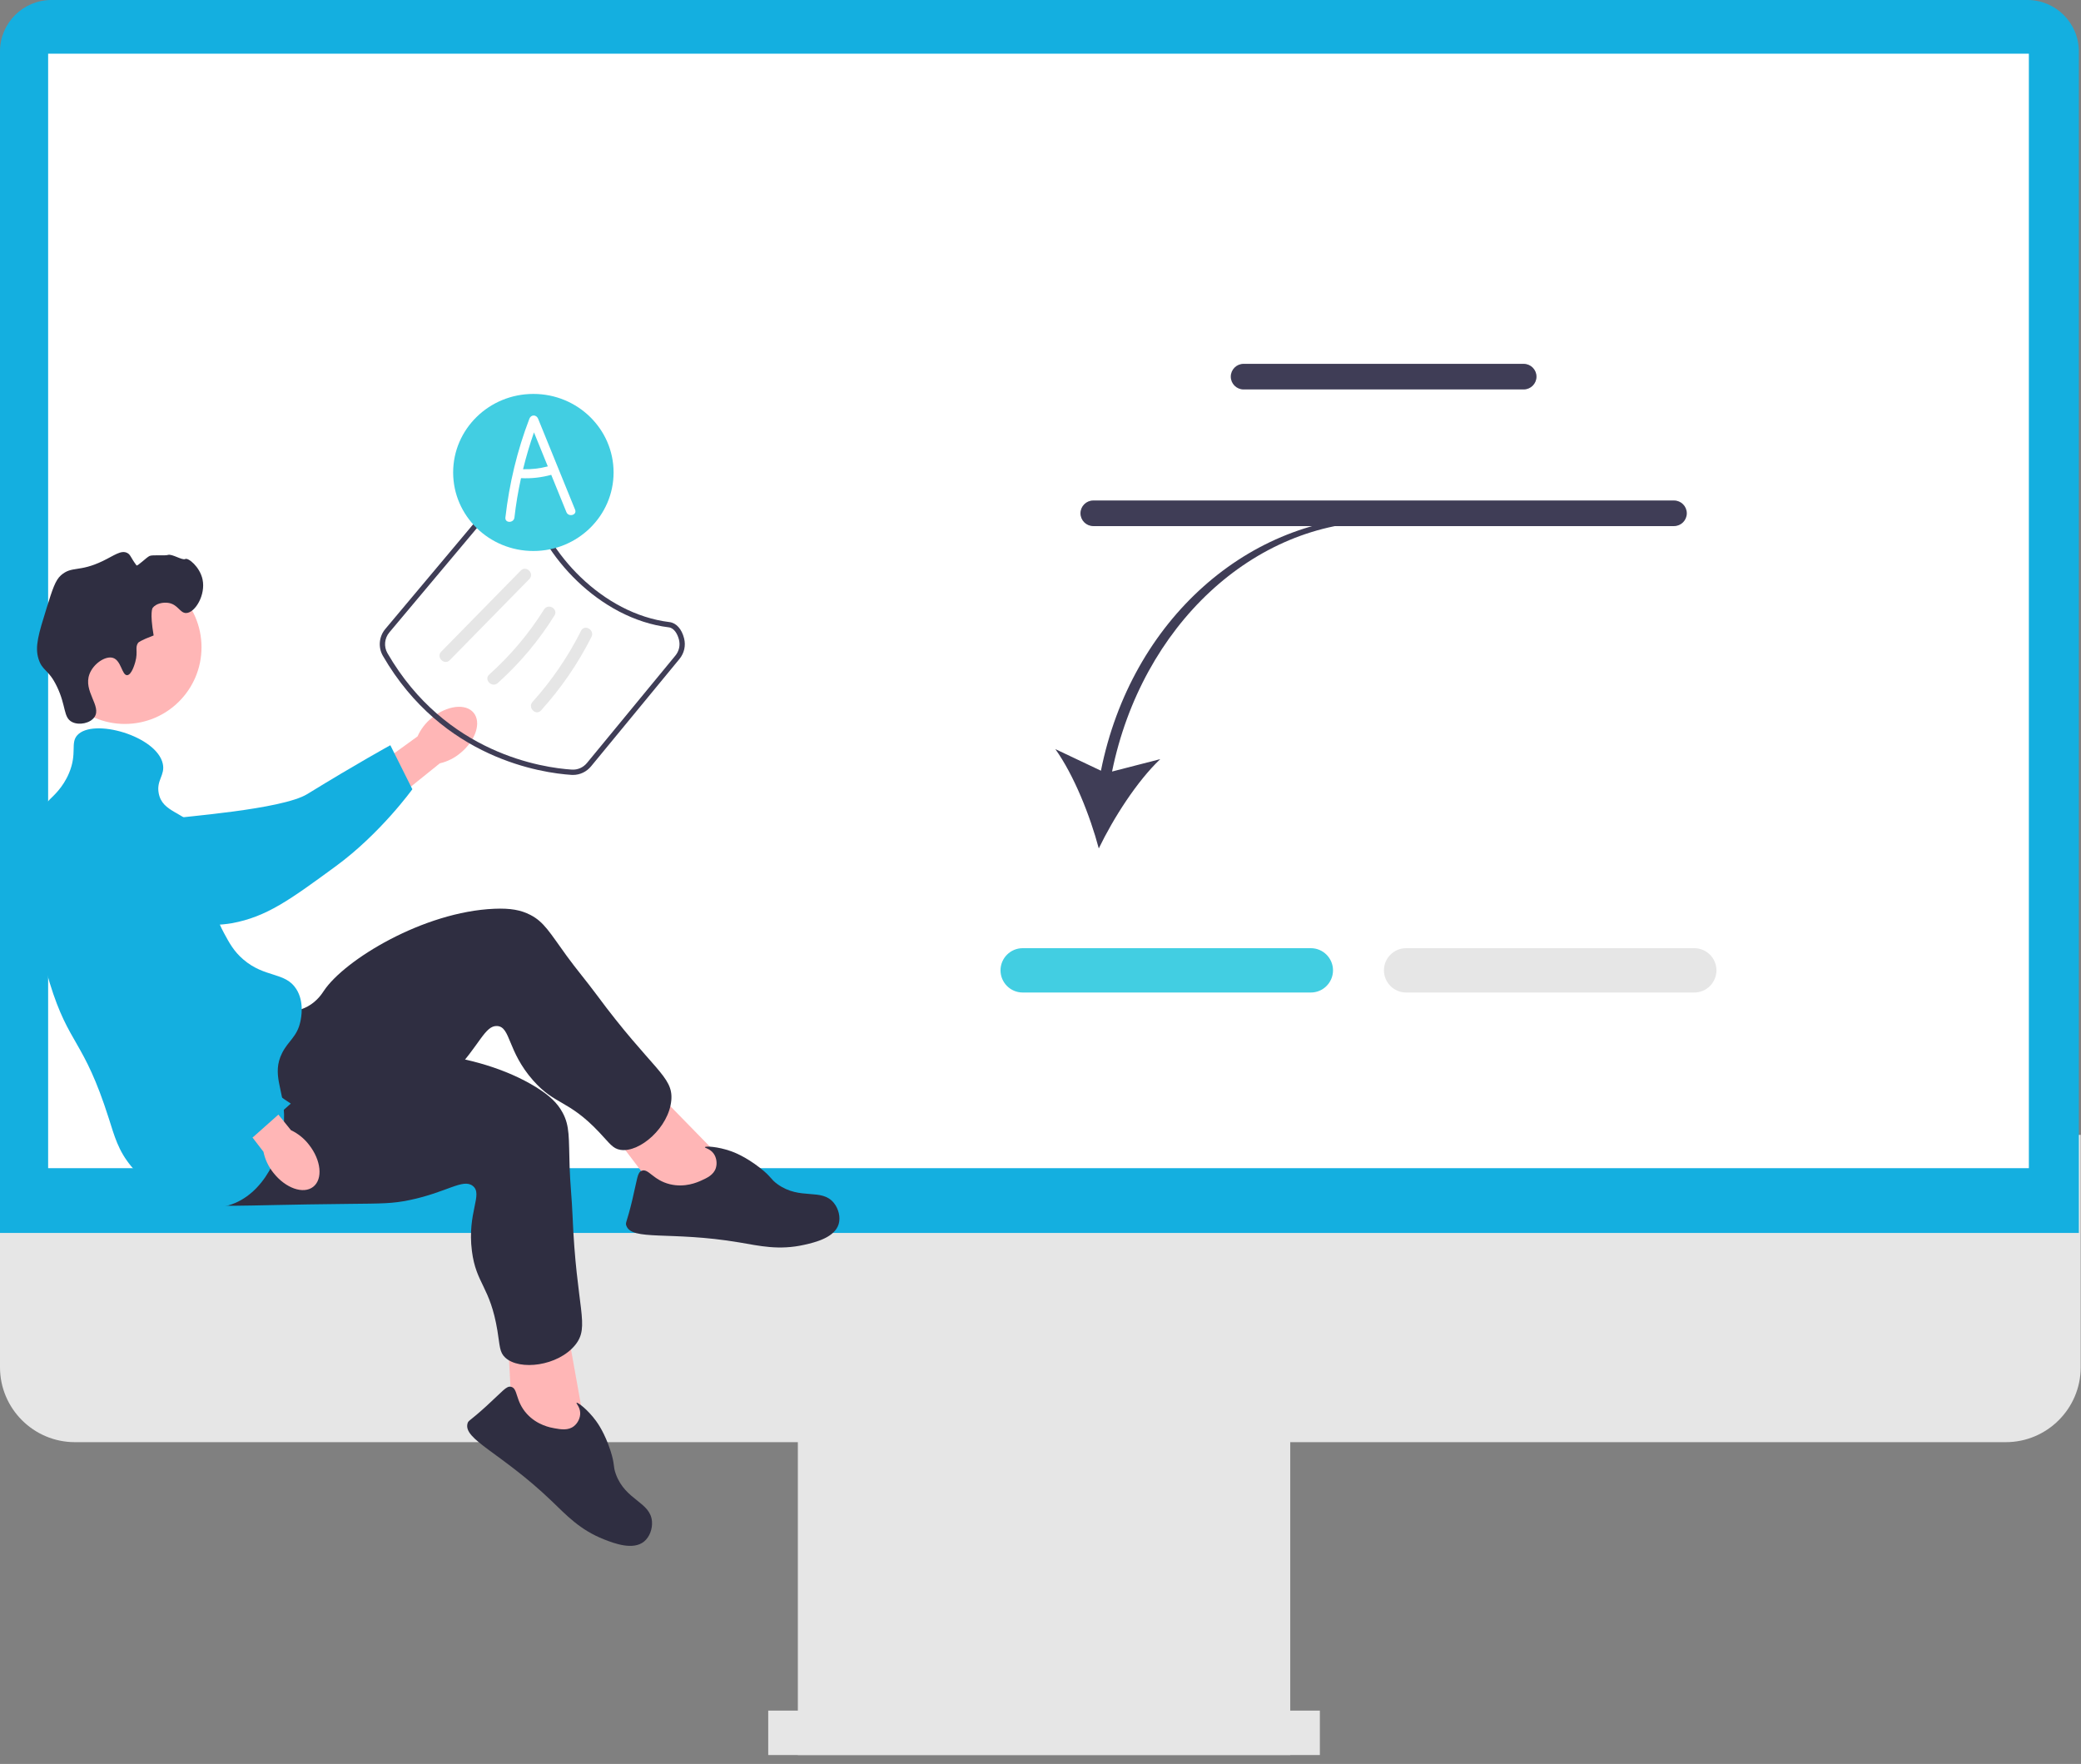 <svg width="597" height="506" viewBox="0 0 597 506" fill="none" xmlns="http://www.w3.org/2000/svg">
<rect x="0" y="0" width="597" height="506" fill="#808080" stroke="none"/>
<g id="study" clip-path="url(#clip0_1_91)">
<g id="Group">
<path id="Vector" d="M575.427 413.696H21.485C9.638 413.696 0 404.058 0 392.211V325.54H596.912V392.211C596.912 404.058 587.274 413.696 575.427 413.696Z" fill="#E6E6E6"/>
<path id="Vector_2" d="M370.149 402.544H228.887V503.445H370.149V402.544Z" fill="#E6E6E6"/>
<path id="Vector_3" d="M378.646 490.7H220.39V503.445H378.646V490.7Z" fill="#E6E6E6"/>
<path id="Vector_4" d="M596.381 353.686H0V14.744C0 6.614 6.614 0 14.744 0H581.637C589.767 0 596.381 6.614 596.381 14.744V353.686Z" fill="#14AFE0"/>
<path id="Vector_5" d="M582.042 15.401H13.808V335.099H582.042V15.401Z" fill="white"/>
</g>
<g id="man">
<path id="uuid-25324785-d0f2-4f1c-ad19-f4bb5410ff47-745" d="M123.853 205.949C128.202 202.356 133.582 201.687 135.868 204.455C138.155 207.223 136.482 212.379 132.131 215.974C130.413 217.433 128.37 218.46 126.173 218.969L107.553 233.962L100.704 225.075L119.787 211.237C120.7 209.175 122.095 207.362 123.853 205.949Z" fill="#FFB6B6"/>
<path id="Vector_6" d="M16.233 239.779C16.223 239.116 16.229 233.332 20.512 229.676C25.43 225.477 32.371 227.177 34.806 227.773C40.429 229.15 40.891 231.562 46.172 234.041C56.052 238.679 43.672 236.305 49.551 234.818C51.587 234.303 80.864 232.273 88.151 227.787C102.325 219.064 111.982 213.774 111.982 213.774L118.295 226.4C118.295 226.4 109.166 239.094 96.318 248.497C83.139 258.143 76.549 262.966 66.535 264.83C65.672 264.99 44.463 268.612 27.38 255.849C23.483 252.938 16.344 247.604 16.233 239.779Z" fill="#14AFE0"/>
<path id="Vector_7" d="M35.816 207.667C47.963 207.667 57.809 197.821 57.809 185.675C57.809 173.529 47.963 163.682 35.816 163.682C23.67 163.682 13.824 173.529 13.824 185.675C13.824 197.821 23.67 207.667 35.816 207.667Z" fill="#FFB6B6"/>
<g id="Group_2">
<path id="Vector_8" d="M208.055 333.43L185.405 310.246L173.714 322.442L190.588 344.671L207.326 346.586L208.055 333.43Z" fill="#FFB6B6"/>
<path id="Vector_9" d="M78.726 289.954C80.05 290.064 84.26 290.908 88.284 288.694C91.03 287.183 92.439 284.936 92.914 284.222C98.816 275.359 121.467 261.538 141.795 260.687C146.399 260.494 149.429 261.028 152.183 262.464C156.089 264.499 157.648 267.415 162.603 274.246C165.314 277.983 168.314 281.503 171.057 285.216C187.119 306.952 193.208 308.659 192.586 315.627C191.896 323.359 183.557 330.694 178.015 329.847C175.745 329.501 174.866 327.922 171.834 324.727C162.943 315.36 159.264 317.09 152.934 309.915C145.544 301.538 146.511 294.592 142.655 294.324C139.08 294.075 137.56 300.001 129.926 307.872C126.433 311.474 123.946 313.126 116.368 318.384C86.857 338.857 86.386 340.295 80.43 341.928C77.825 342.642 59.331 347.713 52.743 339.644C42.433 327.017 66.789 288.962 78.726 289.954Z" fill="#2F2E41"/>
<path id="Vector_10" d="M201.13 338.669C202.796 337.921 204.744 337.047 205.37 335.035C205.794 333.674 205.55 331.996 204.674 330.837C203.663 329.499 202.166 329.323 202.226 329.086C202.318 328.726 205.858 328.866 209.743 330.24C210.477 330.499 213.798 331.713 218.024 335.012C221.409 337.654 220.953 338.184 223.076 339.708C229.593 344.386 235.704 340.699 239.23 345.086C240.591 346.779 241.172 349.183 240.599 351.127C239.449 355.03 233.856 356.373 230.8 357.067C223.438 358.737 217.866 357.373 212.048 356.393C192.261 353.059 181.144 356.095 179.656 351.511C179.374 350.644 179.832 350.718 181.358 344.351C182.863 338.067 182.814 336.342 184.096 335.838C186.027 335.081 187.323 338.526 192.186 339.706C196.495 340.75 200.051 339.154 201.13 338.669Z" fill="#2F2E41"/>
</g>
<g id="Group_3">
<path id="Vector_11" d="M167.788 409.275L162.065 377.372L145.542 380.899L147.023 408.768L159.798 419.751L167.788 409.275Z" fill="#FFB6B6"/>
<path id="Vector_12" d="M85.188 300.678C86.222 301.513 89.232 304.574 93.805 305.002C96.925 305.294 99.352 304.226 100.147 303.902C110.007 299.882 136.511 301.165 153.809 311.876C157.727 314.302 159.934 316.445 161.407 319.179C163.496 323.057 163.148 326.345 163.413 334.781C163.558 339.395 164.063 343.992 164.248 348.605C165.333 375.61 169.413 380.441 164.985 385.858C160.072 391.867 149.054 393.255 144.943 389.442C143.26 387.88 143.419 386.081 142.704 381.735C140.607 368.991 136.591 368.357 135.383 358.865C133.971 347.784 138.672 342.579 135.632 340.192C132.813 337.978 128.229 342.028 117.492 344.255C112.579 345.274 109.593 345.244 100.37 345.339C64.455 345.708 63.258 346.634 57.413 344.641C54.856 343.769 36.706 337.579 35.785 327.203C34.345 310.966 75.867 293.154 85.188 300.678Z" fill="#2F2E41"/>
<path id="Vector_13" d="M159.116 409.722C160.915 410.038 163.017 410.408 164.665 409.096C165.78 408.208 166.521 406.682 166.446 405.231C166.361 403.556 165.221 402.569 165.404 402.407C165.683 402.161 168.533 404.265 170.976 407.583C171.438 408.21 173.505 411.079 175.149 416.181C176.466 420.269 175.791 420.452 176.692 422.905C179.457 430.435 186.585 430.816 187.039 436.426C187.214 438.591 186.345 440.906 184.779 442.193C181.636 444.777 176.254 442.748 173.335 441.605C166.306 438.853 162.461 434.596 158.197 430.518C143.697 416.648 132.793 412.918 134.136 408.289C134.39 407.413 134.727 407.731 139.565 403.32C144.339 398.966 145.267 397.51 146.611 397.814C148.634 398.271 147.771 401.85 151.133 405.556C154.112 408.841 157.951 409.516 159.116 409.722Z" fill="#2F2E41"/>
</g>
<path id="Vector_14" d="M38.815 189.879C39.671 186.817 38.596 185.7 39.692 184.326C39.692 184.326 40.133 183.772 44.076 182.28C42.913 175.529 43.784 174.388 43.784 174.388C44.788 173.072 46.799 172.754 48.168 172.926C51.064 173.29 51.577 175.908 53.429 175.849C55.989 175.768 59.059 170.644 58.106 166.204C57.329 162.581 53.977 159.891 53.137 160.358C52.304 160.821 49.306 158.78 48.168 159.188C47.392 159.468 43.736 159.096 42.907 159.481C42.002 159.901 39.409 162.516 39.161 162.186C37.439 159.897 37.476 159.097 36.477 158.604C34.706 157.73 32.781 159.346 29.462 160.942C22.632 164.227 20.632 162.268 17.477 165.034C15.884 166.432 15.029 169.103 13.385 174.388C11.086 181.779 9.937 185.474 11.047 189.002C12.18 192.601 13.847 191.818 16.308 196.894C19.048 202.545 18.104 205.83 20.693 207.124C22.694 208.125 25.909 207.488 27.123 205.663C29.202 202.538 23.829 198.311 25.662 193.387C26.787 190.364 30.256 188.072 32.385 188.71C34.791 189.432 34.968 193.746 36.477 193.679C37.769 193.622 38.666 190.413 38.815 189.879Z" fill="#2F2E41"/>
<path id="Vector_15" d="M22.154 210.924C26.655 205.878 44.986 211.101 46.707 219.108C47.414 222.402 44.802 223.793 45.538 227.585C46.614 233.132 52.707 232.754 57.229 238.4C63.65 246.416 57.035 254.252 64.244 267.629C65.785 270.488 67.083 272.897 69.798 275.229C76.028 280.579 81.825 278.744 84.997 283.705C87.369 287.415 86.395 291.987 86.166 293.059C85.23 297.451 82.693 298.521 80.905 302.12C77.93 308.107 81.298 312.503 81.49 319.657C81.729 328.608 76.972 341.016 67.46 345.087C56.773 349.66 43.883 342.085 37.646 334.564C33.924 330.076 32.843 325.936 31.215 320.826C23.938 297.989 19.827 300.054 14.262 281.951C7.901 261.256 6.65 237.011 14.262 229.339C15.271 228.322 18.048 225.971 19.816 221.739C22.195 216.044 20.14 213.183 22.154 210.924Z" fill="#14AFE0"/>
<g id="Group_4">
<path id="uuid-91308677-eda7-42a2-9f2e-a07e84038198-746" d="M88.653 328.391C92.143 332.824 92.683 338.218 89.862 340.438C87.04 342.659 81.925 340.864 78.435 336.429C77.017 334.676 76.038 332.609 75.583 330.401L61.036 311.43L68.552 305.697L83.464 324.2C85.504 325.163 87.283 326.6 88.653 328.391Z" fill="#FFB6B6"/>
<path id="Vector_16" d="M35.377 230.155C36.025 230.011 41.688 228.837 46.141 232.283C51.256 236.241 51.008 243.383 50.921 245.888C50.72 251.674 48.453 252.618 47.104 258.294C44.58 268.913 49.386 278.781 52.042 284.233C52.961 286.12 55.914 291.895 61.792 298.114C73.224 310.209 83.424 316.574 83.424 316.574L72.466 326.314C72.466 326.314 55.011 320.994 43.184 310.335C31.052 299.401 12.395 260.716 8.527 251.293C8.194 250.481 12.912 263.675 21.92 244.347C23.975 239.938 27.74 231.861 35.377 230.155Z" fill="#14AFE0"/>
</g>
</g>
<g id="arrow">
<path id="Vector_17" d="M315.838 221.081L302.754 214.884C308.12 222.373 312.744 234.069 315.22 243.376C319.411 234.706 326.168 224.098 332.856 217.762L319.028 221.319C327.549 179.559 359.598 149.58 396.298 149.58L396.817 148.072C358.483 148.072 324.537 177.635 315.838 221.081Z" fill="#3F3D56"/>
</g>
<g id="left-line">
<path id="Vector_18" d="M376.057 284.71H293.389C289.882 284.71 287.03 281.857 287.03 278.351C287.03 274.845 289.882 271.992 293.389 271.992H376.057C379.563 271.992 382.416 274.845 382.416 278.351C382.416 281.857 379.563 284.71 376.057 284.71Z" fill="#42CEE2"/>
</g>
<g id="right-line">
<path id="right-line_2" d="M486.057 284.71H403.389C399.882 284.71 397.03 281.857 397.03 278.351C397.03 274.845 399.882 271.992 403.389 271.992H486.057C489.563 271.992 492.416 274.845 492.416 278.351C492.416 281.857 489.563 284.71 486.057 284.71Z" fill="#E6E6E6"/>
</g>
<g id="Group_5">
<path id="Vector_19" d="M437.118 111.717H356.761C354.735 111.717 353.087 110.069 353.087 108.043C353.087 106.017 354.735 104.37 356.761 104.37H437.118C439.144 104.37 440.792 106.017 440.792 108.043C440.792 110.069 439.144 111.717 437.118 111.717Z" fill="#3F3D56"/>
<path id="Vector_20" d="M480.239 150.915H313.641C311.615 150.915 309.966 149.267 309.966 147.241C309.966 145.215 311.615 143.568 313.641 143.568H480.239C482.264 143.568 483.912 145.215 483.912 147.241C483.912 149.267 482.264 150.915 480.239 150.915Z" fill="#3F3D56"/>
</g>
<g id="paper">
<path id="Vector_21" d="M164.369 222.297C164.227 222.297 164.086 222.291 163.944 222.282C155.575 221.745 126.939 217.693 109.843 188.135C108.435 185.701 108.712 182.607 110.534 180.436L142.194 142.714C143.488 141.172 145.488 140.283 147.514 140.307C148.914 140.341 152.229 140.694 152.872 143.25C156.676 158.346 172.736 176.097 192.05 178.449C194.008 178.687 195.579 180.434 196.254 183.121C196.78 185.213 196.294 187.369 194.919 189.037L169.557 219.835C168.268 221.4 166.377 222.297 164.369 222.297ZM147.392 141.825C145.845 141.825 144.341 142.518 143.357 143.69L111.697 181.412C110.284 183.095 110.068 185.491 111.157 187.374C127.876 216.281 155.863 220.242 164.042 220.767C165.712 220.879 167.316 220.167 168.385 218.87L193.747 188.072C194.812 186.78 195.189 185.111 194.781 183.491C194.383 181.905 193.408 180.144 191.866 179.956C171.913 177.526 155.326 159.203 151.4 143.62C151.082 142.359 149.168 141.866 147.482 141.826C147.452 141.825 147.422 141.825 147.392 141.825Z" fill="#3F3D56"/>
<path id="Vector_22" d="M129.03 189.376L151.855 166.103C153.415 164.512 150.971 162.064 149.409 163.656L126.583 186.93C125.023 188.52 127.467 190.969 129.03 189.376Z" fill="#E6E6E6"/>
<path id="Vector_23" d="M142.806 195.933C149.106 190.286 154.58 183.749 159.063 176.575C160.246 174.682 157.254 172.943 156.075 174.829C151.741 181.764 146.449 188.028 140.36 193.486C138.698 194.976 141.152 197.416 142.806 195.933Z" fill="#E6E6E6"/>
<path id="Vector_24" d="M155.223 203.784C160.958 197.431 165.84 190.34 169.684 182.691C170.681 180.707 167.698 178.953 166.697 180.945C162.983 188.335 158.319 195.198 152.776 201.338C151.288 202.987 153.727 205.441 155.223 203.784Z" fill="#E6E6E6"/>
</g>
<g id="a">
<g id="Group_6">
<path id="Vector_25" d="M153.013 158.056C165.722 158.056 176.025 147.97 176.025 135.528C176.025 123.086 165.722 113 153.013 113C140.303 113 130 123.086 130 135.528C130 147.97 140.303 158.056 153.013 158.056Z" fill="#42CEE2"/>
<path id="Vector_26" d="M164.987 146.214C161.448 137.512 157.908 128.811 154.369 120.109C153.88 118.907 152.349 118.864 151.872 120.109C148.375 129.232 146.09 138.751 144.991 148.458C144.804 150.111 147.395 150.097 147.581 148.458C148.011 144.659 148.649 140.89 149.468 137.16C152.385 137.313 155.325 136.986 158.139 136.207C159.589 139.772 161.04 143.337 162.49 146.902C163.109 148.426 165.615 147.76 164.987 146.214ZM150.055 134.6C150.928 131.029 151.973 127.501 153.187 124.03L157.156 133.788C154.831 134.399 152.454 134.67 150.055 134.6Z" fill="white"/>
</g>
</g>
</g>
<defs>
<clipPath id="clip0_1_91">
<rect width="596.912" height="505.575" fill="white"/>
</clipPath>
</defs>
</svg>
